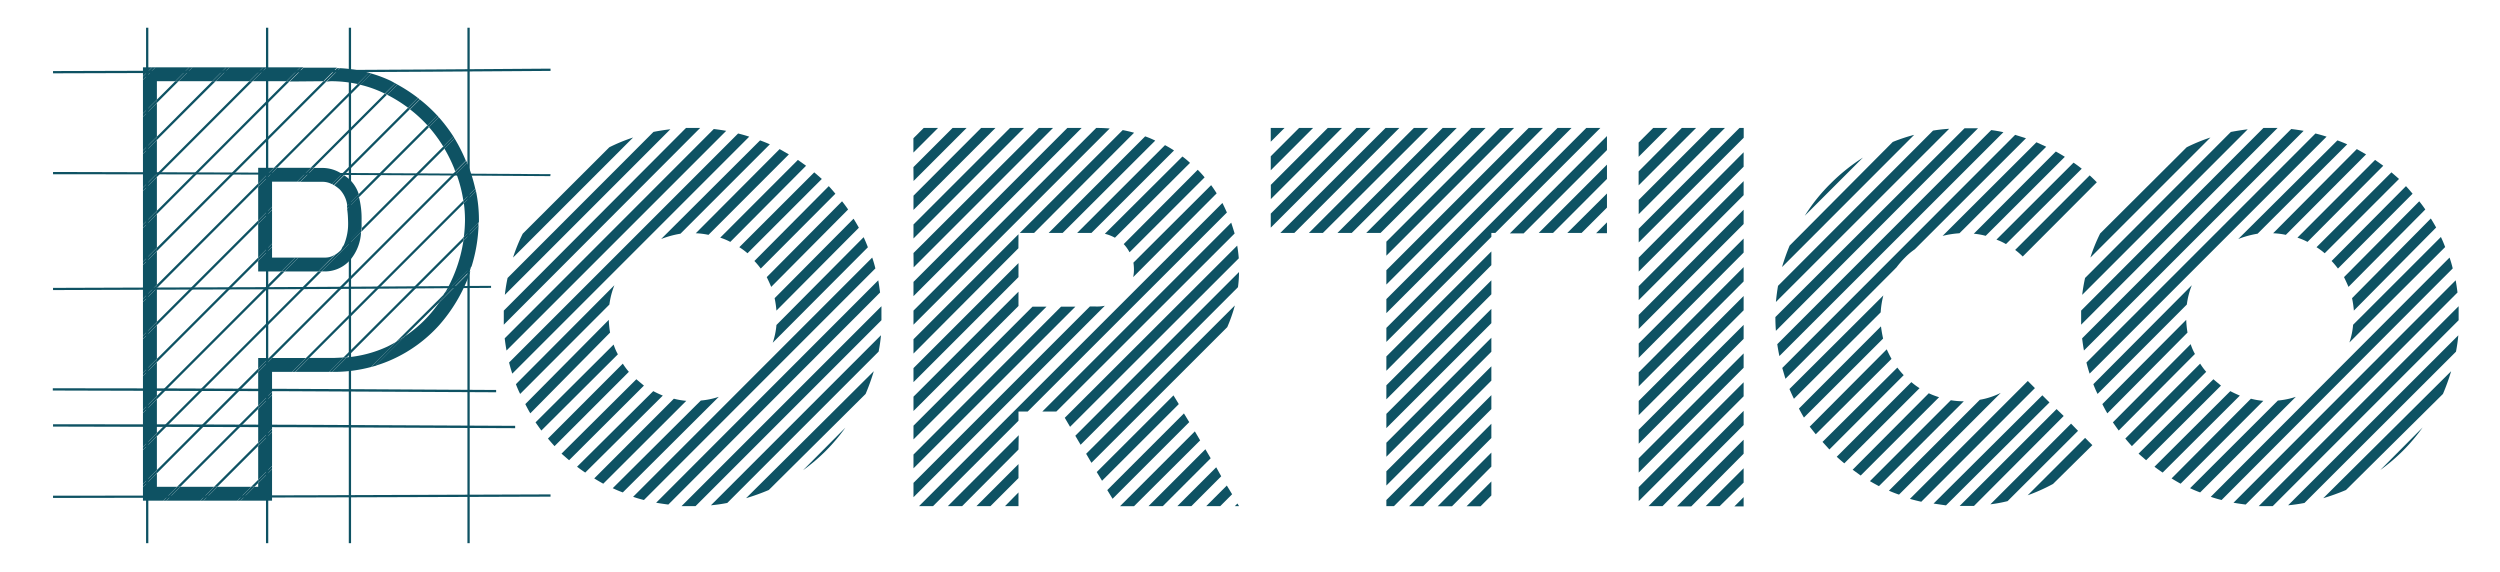 <svg id="Layer_1" data-name="Layer 1" xmlns="http://www.w3.org/2000/svg" viewBox="0 0 330 75.46"><defs><style>.cls-1{fill:#0e5263;}</style></defs><title>logo</title><polygon class="cls-1" points="34.08 34 35.91 32.16 35.91 27.71 34.08 29.54 34.08 34"/><polygon class="cls-1" points="28.02 10.72 29.86 8.89 25.4 8.89 23.57 10.72 28.02 10.72"/><path class="cls-1" d="M43.43,49.09l1.9-1.9c-.43,0-.85.06-1.28.06H40.81L39,49.09Z"/><polygon class="cls-1" points="34.08 53.55 35.91 51.72 35.91 49.09 38.54 49.09 40.38 47.26 35.92 47.26 34.08 49.1 34.08 53.55"/><polygon class="cls-1" points="18.87 10.53 18.87 14.98 20.71 13.15 20.71 10.72 23.14 10.72 24.97 8.89 20.51 8.89 18.87 10.53"/><polygon class="cls-1" points="18.87 63.87 20.71 62.04 20.71 57.58 18.87 59.41 18.87 63.87"/><path class="cls-1" d="M43.65,10.72a16.91,16.91,0,0,1,3.55.37L48.7,9.6A18.11,18.11,0,0,0,44.89,9l-1.77,1.77Z"/><polygon class="cls-1" points="18.87 8.89 18.87 10.09 20.08 8.89 18.87 8.89"/><polygon class="cls-1" points="34.08 47.26 34.08 48.66 35.49 47.26 34.08 47.26"/><polygon class="cls-1" points="34.08 24.22 36.16 22.15 34.08 22.15 34.08 24.22"/><polygon class="cls-1" points="37.8 10.72 39.63 8.89 35.18 8.89 33.34 10.72 37.8 10.72"/><polygon class="cls-1" points="32.91 10.72 34.75 8.89 30.29 8.89 28.46 10.72 32.91 10.72"/><polygon class="cls-1" points="18.87 39.43 20.71 37.59 20.71 33.14 18.87 34.97 18.87 39.43"/><path class="cls-1" d="M42.69,10.72l1.79-1.79c-.28,0-.55,0-.83,0H40.07l-1.83,1.83Z"/><polygon class="cls-1" points="34.08 64.26 33.58 64.26 31.75 66.09 35.91 66.09 35.91 61.93 34.08 63.76 34.08 64.26"/><polygon class="cls-1" points="20.71 13.58 18.87 15.41 18.87 19.87 20.71 18.04 20.71 13.58"/><polygon class="cls-1" points="21.97 66.09 26.43 66.09 28.26 64.26 23.8 64.26 21.97 66.09"/><path class="cls-1" d="M61.16,26.47l1.57-1.57a20.6,20.6,0,0,0-1-3.23l-.07-.16-1.42,1.42A18.19,18.19,0,0,1,61.16,26.47Z"/><path class="cls-1" d="M60.11,35.8a19.8,19.8,0,0,1-1.39,2.89l3.53-3.53a20.75,20.75,0,0,0,.92-5.38l-2,2A19.14,19.14,0,0,1,60.11,35.8Z"/><path class="cls-1" d="M61.38,29a18.87,18.87,0,0,1-.16,2.32l2-2c0-.11,0-.23,0-.34a18.65,18.65,0,0,0-.39-3.75l-1.6,1.6A16.62,16.62,0,0,1,61.38,29Z"/><polygon class="cls-1" points="20.71 18.47 18.87 20.3 18.87 24.76 20.71 22.93 20.71 18.47"/><path class="cls-1" d="M60,22.35c0,.09.06.17.09.26l1.4-1.4A21.83,21.83,0,0,0,60,18.27l-1.34,1.34A20.15,20.15,0,0,1,60,22.35Z"/><path class="cls-1" d="M56.35,16.47l.07.08,1.3-1.3v0a19.73,19.73,0,0,0-2.3-2.12l-1.3,1.3A17.92,17.92,0,0,1,56.35,16.47Z"/><polygon class="cls-1" points="20.71 28.25 18.87 30.08 18.87 34.54 20.71 32.7 20.71 28.25"/><path class="cls-1" d="M56.58,41.68a16.43,16.43,0,0,1-3.12,2.7l-3.89,3.89a17.09,17.09,0,0,0,2.31-.87A18.64,18.64,0,0,0,58,42.89a21.06,21.06,0,0,0,3.87-6.44c.08-.21.14-.43.22-.65L58,39.89A18.67,18.67,0,0,1,56.58,41.68Z"/><polygon class="cls-1" points="21.54 66.09 23.37 64.26 20.71 64.26 20.71 62.47 18.87 64.3 18.87 66.09 21.54 66.09"/><path class="cls-1" d="M51.11,12.51a19.31,19.31,0,0,1,2.75,1.71l1.3-1.3a20.94,20.94,0,0,0-2.7-1.76Z"/><polygon class="cls-1" points="20.71 23.36 18.87 25.19 18.87 29.65 20.71 27.82 20.71 23.36"/><polygon class="cls-1" points="34.08 53.98 34.08 58.44 35.91 56.61 35.91 52.15 34.08 53.98"/><polygon class="cls-1" points="26.86 66.09 31.32 66.09 33.15 64.26 28.69 64.26 26.86 66.09"/><polygon class="cls-1" points="18.87 44.32 20.71 42.48 20.71 38.03 18.87 39.86 18.87 44.32"/><path class="cls-1" d="M45.78,47.17l-1.92,1.92H44A19,19,0,0,0,49,48.44l3.33-3.33c-.39.22-.79.44-1.2.64A15.92,15.92,0,0,1,45.78,47.17Z"/><path class="cls-1" d="M42.64,24a2.62,2.62,0,0,1,1.16.3l1.34-1.34a4.64,4.64,0,0,0-2.5-.79H41.48L39.64,24Z"/><polygon class="cls-1" points="18.87 49.2 20.71 47.37 20.71 42.91 18.87 44.75 18.87 49.2"/><path class="cls-1" d="M44.84,25a3.68,3.68,0,0,1,1,2.17l1.52-1.52a4.56,4.56,0,0,0-1.26-2,7.28,7.28,0,0,0-.66-.51l-1.32,1.32A5.07,5.07,0,0,1,44.84,25Z"/><polygon class="cls-1" points="34.08 58.87 34.08 63.33 35.91 61.5 35.91 57.04 34.08 58.87"/><path class="cls-1" d="M58.51,19.34,59.84,18a21,21,0,0,0-1.92-2.53l-1.3,1.3A19.23,19.23,0,0,1,58.51,19.34Z"/><path class="cls-1" d="M49,9.7l-1.48,1.48a15.34,15.34,0,0,1,3.18,1.13l.09.05L52.18,11c-.21-.11-.42-.24-.64-.35A17.08,17.08,0,0,0,49,9.7Z"/><path class="cls-1" d="M43,35.83a4.46,4.46,0,0,0,3.28-1.58,6.12,6.12,0,0,0,1.38-3.66l-5.23,5.23Z"/><polygon class="cls-1" points="34.08 35.83 37.13 35.83 38.97 34 35.91 34 35.91 32.6 34.08 34.43 34.08 35.83"/><polygon class="cls-1" points="34.08 24.65 34.08 29.11 35.91 27.28 35.91 23.98 39.21 23.98 41.04 22.15 36.59 22.15 34.08 24.65"/><polygon class="cls-1" points="18.87 54.53 18.87 58.98 20.71 57.15 20.71 52.69 18.87 54.53"/><path class="cls-1" d="M45.94,29a7.35,7.35,0,0,1-.66,3.59l2.45-2.45c0-.36,0-.74,0-1.14a11.27,11.27,0,0,0-.35-3l-1.56,1.56A12,12,0,0,1,45.94,29Z"/><polygon class="cls-1" points="18.87 49.64 18.87 54.09 20.71 52.26 20.71 47.8 18.87 49.64"/><path class="cls-1" d="M39.4,34l-1.83,1.83H42l2.24-2.24A2.24,2.24,0,0,1,43,34Z"/><polygon class="cls-1" points="33.58 64.26 34.08 63.76 34.08 63.33 33.15 64.26 33.58 64.26"/><path class="cls-1" d="M53.46,44.38,58,39.89c.27-.39.53-.79.77-1.2L52.3,45.11C52.7,44.88,53.09,44.64,53.46,44.38Z"/><polygon class="cls-1" points="34.08 63.33 34.08 63.76 35.91 61.93 35.91 61.5 34.08 63.33"/><polygon class="cls-1" points="33.15 64.26 31.32 66.09 31.75 66.09 33.58 64.26 33.15 64.26"/><path class="cls-1" d="M58,39.89,62,35.8c.07-.21.15-.43.21-.65l-3.53,3.53C58.48,39.11,58.22,39.5,58,39.89Z"/><path class="cls-1" d="M52.3,45.11,49,48.44l.6-.16,3.89-3.89C53.09,44.64,52.7,44.88,52.3,45.11Z"/><path class="cls-1" d="M45.78,47.17,61.15,31.81c0-.17,0-.33.07-.5L45.33,47.19Z"/><polygon class="cls-1" points="28.26 64.26 28.69 64.26 34.08 58.87 34.08 58.44 28.26 64.26"/><polygon class="cls-1" points="34.08 58.44 34.08 58.87 35.91 57.04 35.91 56.61 34.08 58.44"/><polygon class="cls-1" points="26.43 66.09 26.86 66.09 28.69 64.26 28.26 64.26 26.43 66.09"/><path class="cls-1" d="M43.86,49.09l1.92-1.92-.45,0-1.9,1.9Z"/><path class="cls-1" d="M61.15,31.81l2-2c0-.15,0-.3,0-.45l-2,2C61.2,31.47,61.17,31.64,61.15,31.81Z"/><polygon class="cls-1" points="23.8 64.26 34.08 53.98 34.08 53.55 23.37 64.26 23.8 64.26"/><path class="cls-1" d="M40.81,47.26,61.22,26.85c0-.13,0-.25-.06-.37L40.38,47.26Z"/><polygon class="cls-1" points="35.91 52.15 35.91 51.72 34.08 53.55 34.08 53.98 35.91 52.15"/><polygon class="cls-1" points="23.8 64.26 23.37 64.26 21.54 66.09 21.97 66.09 23.8 64.26"/><path class="cls-1" d="M61.22,26.85l1.6-1.6c0-.12-.06-.23-.09-.35l-1.57,1.57C61.18,26.6,61.2,26.72,61.22,26.85Z"/><polygon class="cls-1" points="38.97 49.09 40.81 47.26 40.38 47.26 38.54 49.09 38.97 49.09"/><polygon class="cls-1" points="34.08 49.1 34.08 48.66 20.71 62.04 20.71 62.47 34.08 49.1"/><path class="cls-1" d="M35.92,47.26,60.25,22.93c0-.11-.07-.21-.11-.32L35.49,47.26Z"/><polygon class="cls-1" points="35.92 47.26 35.49 47.26 34.08 48.66 34.08 49.1 35.92 47.26"/><path class="cls-1" d="M60.25,22.93l1.42-1.42-.14-.3-1.4,1.4C60.17,22.72,60.21,22.83,60.25,22.93Z"/><polygon class="cls-1" points="18.87 64.3 20.71 62.47 20.71 62.04 18.87 63.87 18.87 64.3"/><path class="cls-1" d="M47.69,30.6l11-11-.16-.28L47.73,30.13C47.72,30.29,47.71,30.45,47.69,30.6Z"/><polygon class="cls-1" points="20.71 57.15 20.71 57.58 42.45 35.83 42.02 35.83 20.71 57.15"/><path class="cls-1" d="M58.67,19.62,60,18.27,59.84,18l-1.33,1.33Z"/><polygon class="cls-1" points="18.87 58.98 18.87 59.41 20.71 57.58 20.71 57.15 18.87 58.98"/><path class="cls-1" d="M45,33a3.81,3.81,0,0,1-.72.6L42,35.83h.43l5.23-5.23c0-.15,0-.31,0-.47l-2.45,2.45A2.25,2.25,0,0,1,45,33Z"/><polygon class="cls-1" points="20.71 52.26 20.71 52.69 37.57 35.83 37.13 35.83 20.71 52.26"/><path class="cls-1" d="M47.41,26l9.2-9.2-.2-.24-9.1,9.1C47.35,25.76,47.38,25.87,47.41,26Z"/><path class="cls-1" d="M45.85,27.55,47.41,26c0-.11-.06-.23-.1-.33L45.8,27.17C45.82,27.29,45.84,27.42,45.85,27.55Z"/><polygon class="cls-1" points="18.87 54.09 18.87 54.53 20.71 52.69 20.71 52.26 18.87 54.09"/><path class="cls-1" d="M56.62,16.78l1.3-1.3-.2-.24-1.3,1.3Z"/><polygon class="cls-1" points="37.57 35.83 39.4 34 38.97 34 37.13 35.83 37.57 35.83"/><polygon class="cls-1" points="20.71 47.8 34.08 34.43 34.08 34 20.71 47.37 20.71 47.8"/><path class="cls-1" d="M45.4,23.11l8.7-8.7-.24-.19-8.72,8.72Z"/><path class="cls-1" d="M44.07,24.44l1.32-1.32-.25-.18L43.8,24.28Z"/><path class="cls-1" d="M53.86,14.22l.24.19,1.3-1.3-.24-.19Z"/><polygon class="cls-1" points="34.08 34.43 35.91 32.6 35.91 32.16 34.08 34 34.08 34.43"/><polygon class="cls-1" points="20.71 47.8 20.71 47.37 18.87 49.2 18.87 49.64 20.71 47.8"/><polygon class="cls-1" points="20.71 42.91 34.08 29.54 34.08 29.11 20.71 42.48 20.71 42.91"/><path class="cls-1" d="M41,22.15h.43l9.64-9.64-.28-.15Z"/><polygon class="cls-1" points="18.87 44.75 20.71 42.91 20.71 42.48 18.87 44.32 18.87 44.75"/><polygon class="cls-1" points="39.21 23.98 39.64 23.98 41.48 22.15 41.04 22.15 39.21 23.98"/><polygon class="cls-1" points="35.91 27.71 35.91 27.28 34.08 29.11 34.08 29.54 35.91 27.71"/><path class="cls-1" d="M51.11,12.51l1.35-1.35L52.18,11l-1.35,1.35Z"/><path class="cls-1" d="M36.16,22.15h.43l11-11-.35-.08Z"/><polygon class="cls-1" points="20.71 37.59 20.71 38.03 34.08 24.65 34.08 24.22 20.71 37.59"/><polygon class="cls-1" points="18.87 39.86 20.71 38.03 20.71 37.59 18.87 39.43 18.87 39.86"/><polygon class="cls-1" points="34.08 24.65 36.59 22.15 36.16 22.15 34.08 24.22 34.08 24.65"/><path class="cls-1" d="M47.21,11.1l.35.08L49,9.7l-.34-.1Z"/><polygon class="cls-1" points="20.71 33.14 43.12 10.72 42.69 10.72 20.71 32.7 20.71 33.14"/><polygon class="cls-1" points="18.87 34.54 18.87 34.97 20.71 33.14 20.71 32.7 18.87 34.54"/><path class="cls-1" d="M43.12,10.72,44.89,9l-.41,0-1.79,1.79Z"/><polygon class="cls-1" points="20.71 28.25 38.23 10.72 37.8 10.72 20.71 27.82 20.71 28.25"/><polygon class="cls-1" points="20.71 27.82 18.87 29.65 18.87 30.08 20.71 28.25 20.71 27.82"/><polygon class="cls-1" points="38.23 10.72 40.07 8.89 39.63 8.89 37.8 10.72 38.23 10.72"/><polygon class="cls-1" points="20.71 23.36 33.34 10.72 32.91 10.72 20.71 22.93 20.71 23.36"/><polygon class="cls-1" points="33.34 10.72 35.18 8.89 34.75 8.89 32.91 10.72 33.34 10.72"/><polygon class="cls-1" points="20.71 22.93 18.87 24.76 18.87 25.19 20.71 23.36 20.71 22.93"/><polygon class="cls-1" points="20.71 18.47 28.46 10.72 28.02 10.72 20.71 18.04 20.71 18.47"/><polygon class="cls-1" points="20.71 18.04 18.87 19.87 18.87 20.3 20.71 18.47 20.71 18.04"/><polygon class="cls-1" points="28.46 10.72 30.29 8.89 29.86 8.89 28.02 10.72 28.46 10.72"/><polygon class="cls-1" points="23.57 10.72 23.14 10.72 20.71 13.15 20.71 13.58 23.57 10.72"/><polygon class="cls-1" points="23.57 10.72 25.4 8.89 24.97 8.89 23.14 10.72 23.57 10.72"/><polygon class="cls-1" points="20.71 13.58 20.71 13.15 18.87 14.98 18.87 15.41 20.71 13.58"/><polygon class="cls-1" points="18.87 10.09 18.87 10.53 20.51 8.89 20.08 8.89 18.87 10.09"/><path class="cls-1" d="M7,9.68v-.3c23.83-.06,45.31-.16,65.67-.32v.3C52.29,9.51,30.81,9.62,7,9.68Z"/><path class="cls-1" d="M7,65.73v-.3c23.79,0,45.27-.09,65.67-.17v.3C52.25,65.64,30.77,65.7,7,65.73Z"/><rect class="cls-1" x="61.7" y="3.66" width="0.3" height="68.04"/><rect class="cls-1" x="19.28" y="3.66" width="0.3" height="68.04"/><path class="cls-1" d="M72.64,23.25C52.16,23.11,30.68,23,7,23v-.3c23.7.05,45.18.15,65.67.29Z"/><path class="cls-1" d="M65.49,51.78c-18.19-.11-37.33-.19-58.52-.23v-.3c21.19,0,40.33.12,58.52.23Z"/><path class="cls-1" d="M7,38.29V38c20.93-.05,39.84-.14,57.82-.27V38C46.82,38.15,27.9,38.24,7,38.29Z"/><path class="cls-1" d="M68,56.52c-18.94-.1-38.9-.17-61-.21V56c22.1,0,42.05.11,61,.21Z"/><rect class="cls-1" x="35.11" y="3.66" width="0.3" height="68.04"/><rect class="cls-1" x="46.04" y="3.66" width="0.3" height="68.04"/><path class="cls-1" d="M90.55,16.89h.87c.3,0,.64,0,1,0L66.5,42.86c0-.37,0-.71,0-1V41Zm3.67.14q.84.1,1.64.24l-29,29q-.14-.77-.24-1.61ZM66.64,38.92A22.18,22.18,0,0,1,67,36.69L86.26,17.41q1.08-.21,2.23-.35Zm30.79-21.3q.73.18,1.47.42L67.62,49.32q-.24-.73-.42-1.47Zm-17,1.82a23,23,0,0,1,3.14-1.29L67.72,34A22.18,22.18,0,0,1,69,30.85ZM68.66,52a12.59,12.59,0,0,1-.56-1.29l13-13.06a10.51,10.51,0,0,0-.66,2.55Zm11.7-9.78a12.65,12.65,0,0,0,.17,1.68L70,54.56q-.35-.59-.66-1.22ZM81,45.48a7,7,0,0,0,.56,1.29L71.46,56.83q-.38-.52-.77-1.08ZM82.21,48a8.61,8.61,0,0,0,.8,1.08L73.2,58.89q-.45-.49-.87-1ZM84,50.06q.49.42,1,.84l-9.88,9.85q-.49-.42-1-.87Zm2.23,1.57q.59.31,1.26.59L77.25,62.38q-.52-.35-1.08-.77Zm2.72,1a9.67,9.67,0,0,0,1.64.28L79.63,63.85q-.63-.35-1.19-.7Zm3.56.24a10.25,10.25,0,0,0,2.37-.49L82.21,65q-.66-.24-1.33-.56ZM115.13,34a14.86,14.86,0,0,1,.42,1.43L85,66q-.7-.17-1.43-.42ZM88.22,66.6q-.8-.1-1.61-.24L115.93,37q.14.8.24,1.61Zm12.11-48.07q.66.24,1.29.52l-11.8,11.8a12.57,12.57,0,0,0-2.55.7ZM91.81,66.81h-.38q-.7,0-1.47,0l26.39-26.39q0,.77,0,1.47v.38Zm11.1-47.13,1.22.7L93.52,31a9.72,9.72,0,0,0-1.68-.21ZM96,66.39q-1.08.21-2.16.31l22.45-22.45q-.1,1.08-.31,2.16Zm9.32-45.28,1.08.77-10,10.05a8.13,8.13,0,0,0-1.33-.56Zm2.16,1.64q.49.42,1,.87l-9.81,9.81a8.77,8.77,0,0,0-1.08-.8Zm-6,41.93a28.42,28.42,0,0,1-3,1.08L115.34,49a28.37,28.37,0,0,1-1.08,3Zm7.92-40.11q.45.49.87,1l-9.85,9.88q-.42-.56-.84-1Zm1.75,2q.42.52.8,1.08L101.8,37.87q-.28-.66-.59-1.29ZM114,31.31q.31.66.56,1.33L102,45.24a9.71,9.71,0,0,0,.49-2.34Zm-1.33-2.44q.35.56.7,1.19L102.49,41a12.78,12.78,0,0,0-.24-1.64Zm-1.08,27.58a24.16,24.16,0,0,1-5.59,5.62Z"/><path class="cls-1" d="M144.84,16.89q.8,0,1.64.07l-25.9,25.9V41L144.7,16.89Zm-3.95,0h1.89l-22.2,22.2V37.21ZM120.58,33.4l16.55-16.51H139l-18.4,18.4Zm14.59-16.51L120.58,31.48V29.63l12.74-12.74Zm-5.66,0h1.89L120.58,27.71V25.83Zm-8.94,5.17,5.17-5.17h1.85l-7,7Zm1.36-5.17h1.89l-3.25,3.25V18.25Zm12.5,15.88L120.58,46.67V44.78l13.86-13.86ZM120.58,48.59l13.86-13.86v1.85L120.58,50.44Zm0,3.77L134.44,38.5v1.89L120.58,54.25Zm24.26-11.9a4.66,4.66,0,0,0,1-.1L120.58,65.63V63.74l23.29-23.29ZM120.58,60l19.48-19.52h1.89L120.58,61.82Zm0-3.81,15.71-15.71h1.85L120.58,58Zm40.78-29.4q.31.63.59,1.26L135.66,54.32h-1.22v1.22L123.16,66.81h-1.85ZM134.44,59.34,127,66.81h-1.89l9.36-9.36Zm0,3.77-3.7,3.7h-1.85l5.55-5.55Zm0,3.7h-1.78L134.44,65Zm13.76-49.64q.73.14,1.5.35L136.5,30.75h-1.89Zm-8.76,37.15h-1.85l24.93-24.93q.24.73.45,1.43ZM151.16,18a11.34,11.34,0,0,1,1.33.56L140.27,30.75h-1.85Zm12.15,14.42q.14.84.21,1.68L141.25,56.34l-.7-1.19ZM142.64,58.71l-.7-1.19,21.61-21.61a14.89,14.89,0,0,1-.14,2Zm11.14-39.55q.59.31,1.19.7L144.07,30.75h-1.89Zm-9.71,41.93-.7-1.19L163,40.32a20.8,20.8,0,0,1-1,2.86Zm1.4,2.37-.7-1.15L154.9,52.19l.7,1.15Zm10.61-42.8a9.41,9.41,0,0,1,1,.84l-9.91,9.88a5.48,5.48,0,0,0-1.33-.52Zm-9.22,45.18-.7-1.15,10.12-10.12.7,1.15Zm10.86-8.9.7,1.19-8.73,8.69h-1.85Zm.38-34.53q.49.49.91,1L149.1,33.3a5.1,5.1,0,0,0-.77-1.08Zm-8.52,14.17a4.65,4.65,0,0,0,.1-1,6,6,0,0,0-.07-.91l10.26-10.23q.38.52.73,1.08Zm3.91,30.23h-1.89l7.51-7.51.7,1.19Zm3.77,0h-1.85l5.13-5.13.66,1.19Zm3.81,0h-1.85l2.72-2.72.7,1.15Zm2.27-.35.21.35H163Z"/><path class="cls-1" d="M180.91,16.89,167.74,30.05V28.2l11.31-11.31Zm-3.77,0-9.39,9.39V24.4l7.51-7.51Zm-3.81,0-5.59,5.59V20.63l3.74-3.74Zm-3.77,0-1.82,1.82V16.89Zm15.15,0L170.85,30.75H169l13.89-13.86Zm3.81,0L174.62,30.75h-1.85l13.86-13.86Zm3.77,0L178.43,30.75h-1.89l13.89-13.86Zm3.81,0L182.23,30.75h-1.89l13.86-13.86Zm15.15,0L197.38,30.75h-.52v.52L183,45.13V43.28l26.39-26.39Zm-3.81,0L183,41.33V39.48l22.59-22.59Zm-3.77,0L183,37.56V35.67l18.78-18.78Zm-3.81,0L183,33.75V31.9l15-15ZM183,47.05l13.86-13.86V35L183,48.94Zm13.86-8.2L183,52.71V50.86L196.86,37ZM183,54.63l13.86-13.86v1.89L183,56.51Zm0,3.81,13.86-13.86v1.85L183,60.29Zm0,3.77,13.86-13.86v1.89L183,64.09Zm13.86-10.05V54L184,66.81h-1V66Zm0,3.77v1.89l-9,9H186Zm0,3.81v1.85l-5.2,5.24h-1.89Zm0,3.81v1.85l-1.43,1.43h-1.85Zm15.26-45.59v1.85l-11,11H199.3Zm0,3.77v1.89L205,30.75h-1.89Zm0,3.81V27.4l-3.35,3.35h-1.89Zm0,3.81v1.43h-1.43Z"/><path class="cls-1" d="M230.17,16.89v1.29L216.31,32V30.19l13.3-13.3Zm-2.48,0L216.31,28.27V26.39l9.5-9.5Zm-3.81,0-7.58,7.58V22.62L222,16.89Zm-3.77,0-3.81,3.81V18.81l1.92-1.92Zm10.05,3.21V22L216.31,35.85V34Zm0,3.81v1.85L216.31,39.62V37.77Zm0,3.77v1.89L216.31,43.42V41.57Zm0,3.81v1.85L216.31,47.23V45.34Zm0,3.77v1.89L216.31,51V49.15Zm0,3.81v1.89L216.31,54.8V52.92Zm0,3.81v1.85L216.31,58.57V56.72Zm0,3.77v1.89L216.31,62.38V60.49Zm0,3.81v1.85L216.31,66.15V64.3Zm0,3.77V56.1L219.45,66.81H217.6Zm0,3.81v1.85l-6.91,6.95h-1.89Zm0,3.77v1.89L227,66.81h-1.85Zm0,3.81v1.22h-1.22Z"/><path class="cls-1" d="M259.32,16.93q.87,0,1.78,0L234.42,43.67q-.07-.91-.07-1.82ZM234.42,39.86q.1-1.08.28-2.13l20.46-20.49q1-.17,2.13-.24Zm28.42-22.69q.77.1,1.61.28L234.88,47q-.17-.8-.28-1.57Zm-13,1.57a22.57,22.57,0,0,1,2.83-.94L235.23,35.25q.42-1.43,1-2.83ZM266,17.8l1.43.45L252.75,32.91A8.43,8.43,0,0,0,251.46,34a12.09,12.09,0,0,0-1.12,1.29L235.68,50q-.21-.7-.42-1.43ZM248.6,39a11.77,11.77,0,0,0-.35,2.23L236.8,52.64q-.31-.63-.59-1.29Zm-.31,4.08q.1.8.28,1.61L238.12,55.12q-.35-.59-.66-1.19ZM238.23,28.48a23.29,23.29,0,0,1,3.42-4.26,25,25,0,0,1,4.26-3.42Zm10.82,17.63q.28.63.63,1.26l-10,9.95q-.42-.52-.8-1Zm1.4,2.41a11.36,11.36,0,0,0,.84,1l-9.81,9.81-.91-1Zm-7,12.64q-.52-.42-1-.87l9.85-9.85a10,10,0,0,0,1.08.8Zm2.16,1.61L244.55,62,254.6,51.91a9.66,9.66,0,0,0,1.36.52Zm2.41,1.4q-.59-.31-1.19-.66l10.68-10.68a10.39,10.39,0,0,0,1.71.14Zm2.65,1.12q-.7-.24-1.33-.52l12-12a9.84,9.84,0,0,0,2.76-.91Zm17-15,.94.94-15,15q-.77-.17-1.5-.38Zm1.92,1.89.94.94L256.87,66.71l-1.64-.24ZM258.65,30.79a12.43,12.43,0,0,0-2.23.35l12.39-12.36,1.29.59ZM271.47,54l.94.91L260.57,66.78q-.66,0-1.26,0h-.63Zm-.1-34q.63.35,1.19.7L262.11,31.13a8.94,8.94,0,0,0-1.57-.28Zm2.93,36.87L265,66.15a18.55,18.55,0,0,1-2.27.42l10.65-10.65Zm-.59-35.4q.56.38,1.08.8l-10,9.95a7.82,7.82,0,0,0-1.26-.59Zm2.13,1.68q.49.45.94.91L267,33.86a8.82,8.82,0,0,0-1-.87Zm.35,35.61L271,63.88a24.11,24.11,0,0,1-3.35,1.5l7.58-7.58Z"/><path class="cls-1" d="M298.77,16.89h.87c.3,0,.64,0,1,0L274.71,42.86c0-.37,0-.71,0-1V41Zm3.67.14q.84.1,1.64.24l-29,29q-.14-.77-.24-1.61ZM274.85,38.92a22.35,22.35,0,0,1,.38-2.23l19.24-19.27q1.08-.21,2.23-.35Zm30.79-21.3q.73.18,1.47.42L275.83,49.32q-.24-.73-.42-1.47Zm-17,1.82a23,23,0,0,1,3.14-1.29L275.93,34a22.18,22.18,0,0,1,1.29-3.18ZM276.88,52a12.71,12.71,0,0,1-.56-1.29l13-13.06a10.54,10.54,0,0,0-.66,2.55Zm11.7-9.78a12.75,12.75,0,0,0,.17,1.68L278.17,54.56q-.35-.59-.66-1.22Zm.59,3.21a7,7,0,0,0,.56,1.29L279.67,56.83q-.38-.52-.77-1.08ZM290.42,48a8.67,8.67,0,0,0,.8,1.08l-9.81,9.81q-.45-.49-.87-1Zm1.75,2.06q.49.42,1,.84l-9.88,9.85q-.49-.42-1-.87Zm2.23,1.57q.59.31,1.26.59L285.47,62.38q-.52-.35-1.08-.77Zm2.72,1a9.67,9.67,0,0,0,1.64.28L287.84,63.85q-.63-.35-1.19-.7Zm3.56.24a10.25,10.25,0,0,0,2.37-.49L290.42,65q-.66-.24-1.33-.56ZM323.34,34a14.53,14.53,0,0,1,.42,1.43L293.25,66q-.7-.17-1.43-.42ZM296.43,66.6q-.8-.1-1.61-.24L324.15,37q.14.8.24,1.61Zm12.11-48.07q.66.24,1.29.52L298,30.85a12.57,12.57,0,0,0-2.55.7ZM300,66.81h-.38q-.7,0-1.47,0l26.39-26.39q0,.77,0,1.47v.38Zm11.1-47.13,1.22.7L301.73,31a9.7,9.7,0,0,0-1.68-.21Zm-6.91,46.71q-1.08.21-2.16.31L324.5,44.26q-.1,1.08-.31,2.16Zm9.32-45.28,1.08.77-10,10.05a8.11,8.11,0,0,0-1.33-.56Zm2.16,1.64q.49.42,1,.87l-9.81,9.81a8.72,8.72,0,0,0-1.08-.8Zm-6,41.93a28.37,28.37,0,0,1-3,1.08L323.55,49a28.37,28.37,0,0,1-1.08,3Zm7.92-40.11q.45.49.87,1l-9.85,9.88q-.42-.56-.84-1Zm1.75,2q.42.52.8,1.08L310,37.87q-.28-.66-.59-1.29Zm2.86,4.71q.31.66.56,1.33l-12.64,12.6a9.71,9.71,0,0,0,.49-2.34Zm-1.33-2.44q.35.56.7,1.19L310.71,41a12.68,12.68,0,0,0-.24-1.64Zm-1.08,27.58a24.16,24.16,0,0,1-5.59,5.62Z"/></svg>